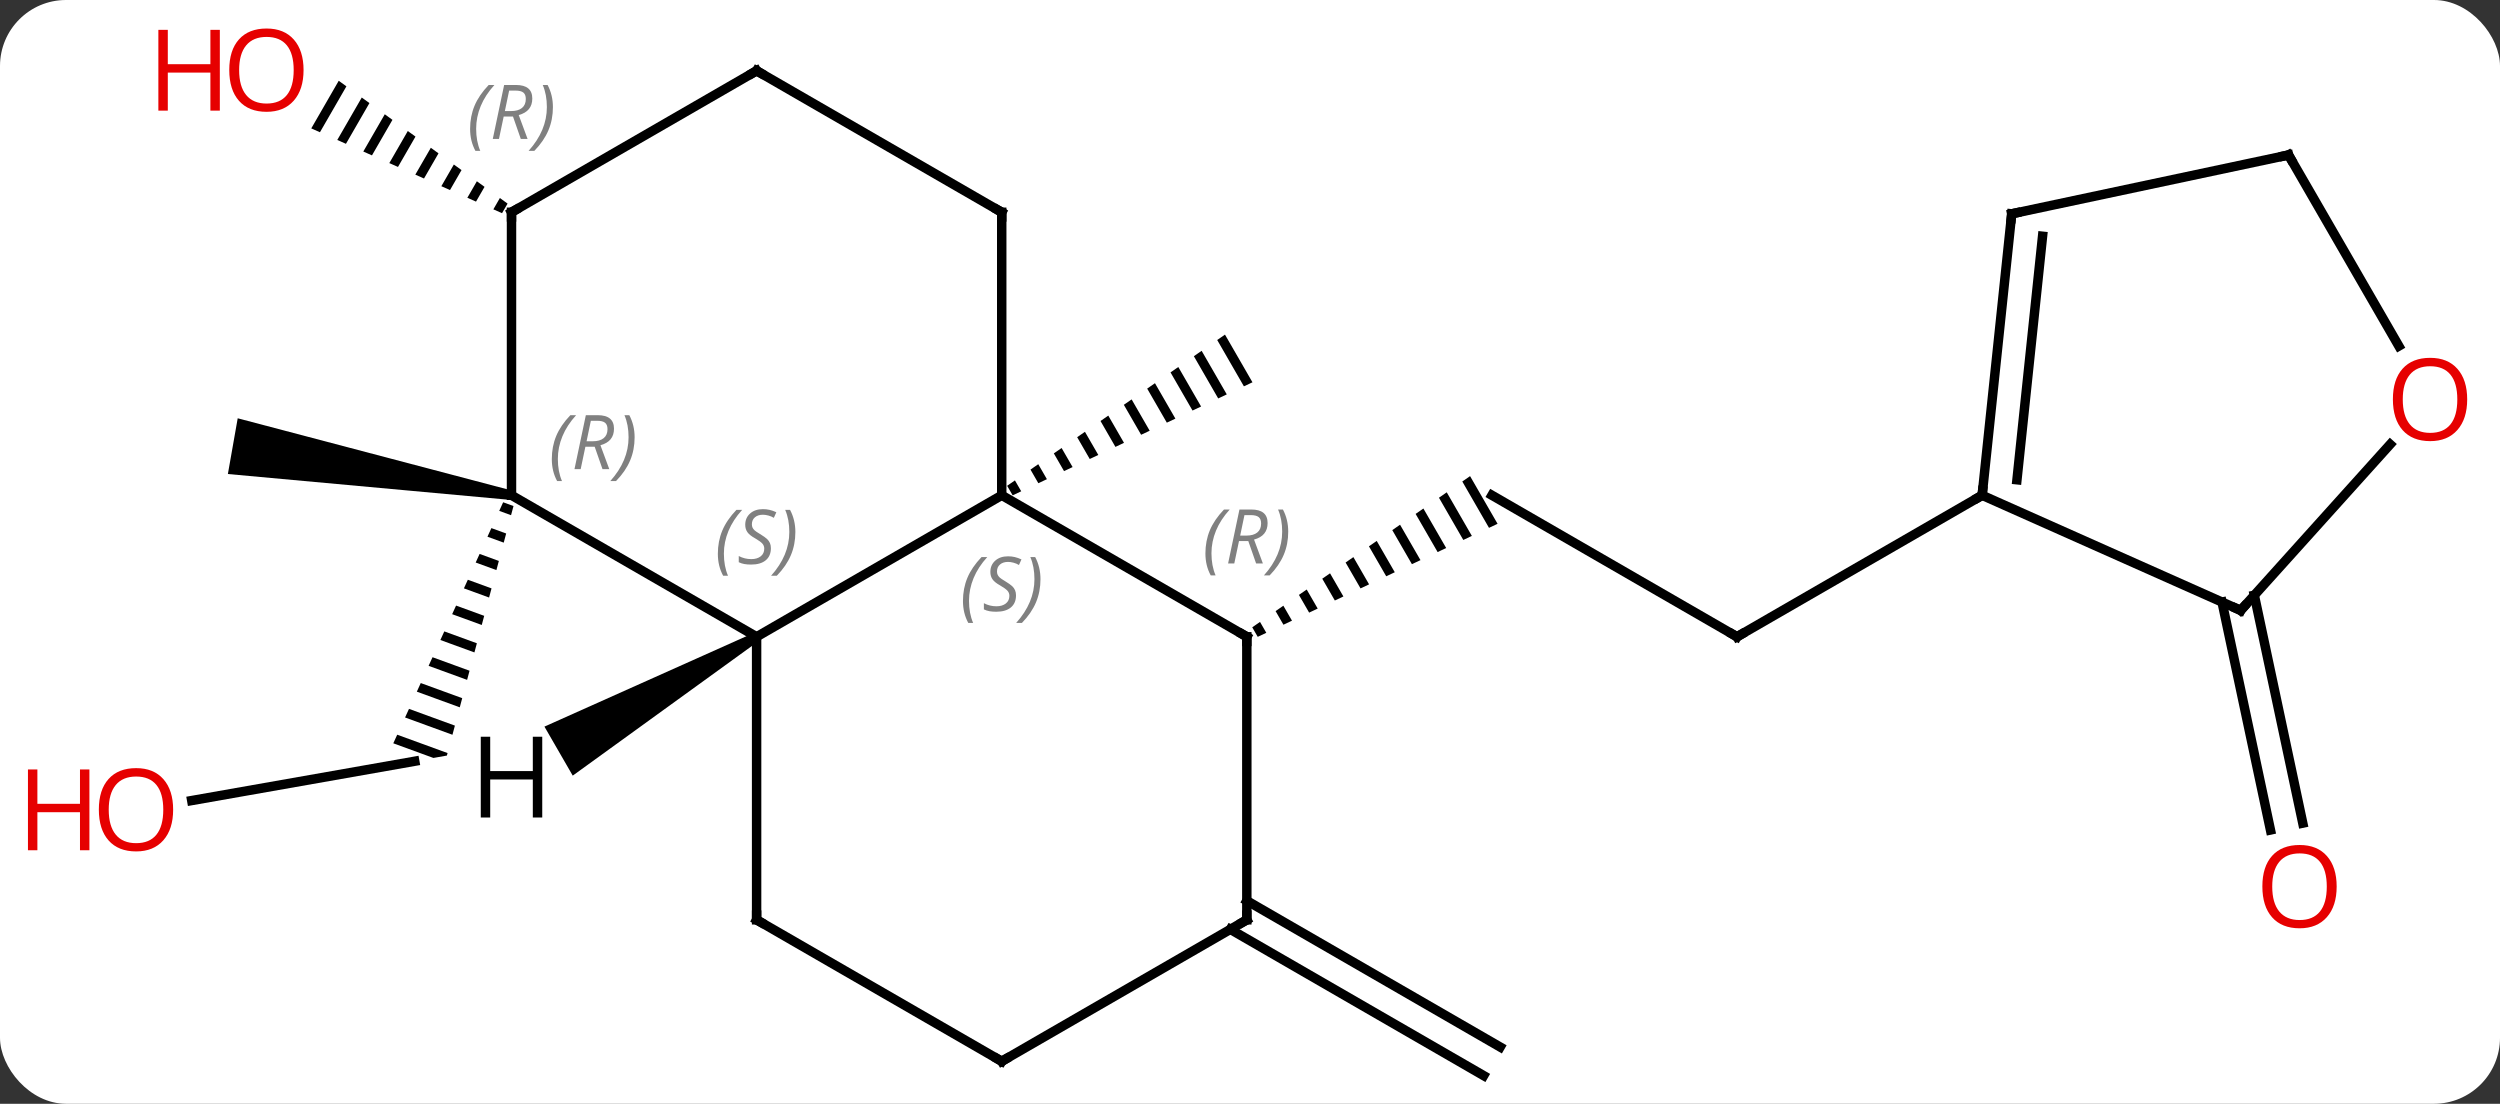 <svg width="265" viewBox="0 0 265 117" style="fill-opacity:1; color-rendering:auto; color-interpolation:auto; text-rendering:auto; stroke:black; stroke-linecap:square; stroke-miterlimit:10; shape-rendering:auto; stroke-opacity:1; fill:black; stroke-dasharray:none; font-weight:normal; stroke-width:1; font-family:'Open Sans'; font-style:normal; stroke-linejoin:miter; font-size:12; stroke-dashoffset:0; image-rendering:auto;" height="117" class="cas-substance-image" xmlns:xlink="http://www.w3.org/1999/xlink" xmlns="http://www.w3.org/2000/svg"><rect x="0" y="0" width="265" height="117" fill="#333333" stroke="none"/><svg class="cas-substance-single-component"><rect y="0" x="0" width="265" stroke="none" ry="7" rx="7" height="117" fill="white" class="cas-substance-group"/><svg y="0" x="0" width="265" viewBox="0 0 265 117" style="fill:black;" height="117" class="cas-substance-single-component-image"><svg><g><g transform="translate(136,60)" style="text-rendering:geometricPrecision; color-rendering:optimizeQuality; color-interpolation:linearRGB; stroke-linecap:butt; image-rendering:optimizeQuality;"><path style="stroke:none;" d="M-6.153 -24.532 L-6.977 -23.96 L-6.977 -23.96 L-4.146 -19.049 L-4.146 -19.049 L-3.238 -19.477 L-3.238 -19.477 L-6.153 -24.532 ZM-8.627 -22.815 L-9.451 -22.242 L-9.451 -22.242 L-6.87 -17.765 L-6.87 -17.765 L-5.962 -18.194 L-5.962 -18.194 L-8.627 -22.815 ZM-11.1 -21.098 L-11.925 -20.525 L-11.925 -20.525 L-9.593 -16.482 L-9.593 -16.482 L-8.685 -16.91 L-8.685 -16.91 L-11.1 -21.098 ZM-13.574 -19.381 L-14.399 -18.808 L-14.399 -18.808 L-12.317 -15.198 L-12.317 -15.198 L-11.409 -15.626 L-11.409 -15.626 L-13.574 -19.381 ZM-16.048 -17.663 L-16.873 -17.091 L-16.873 -17.091 L-15.041 -13.914 L-14.133 -14.342 L-14.133 -14.342 L-16.048 -17.663 ZM-18.522 -15.946 L-19.347 -15.374 L-19.347 -15.374 L-17.765 -12.63 L-17.765 -12.63 L-16.857 -13.058 L-16.857 -13.058 L-18.522 -15.946 ZM-20.996 -14.229 L-21.821 -13.657 L-20.488 -11.346 L-20.488 -11.346 L-19.58 -11.774 L-20.996 -14.229 ZM-23.47 -12.512 L-24.295 -11.94 L-24.295 -11.94 L-23.212 -10.062 L-23.212 -10.062 L-22.304 -10.49 L-23.47 -12.512 ZM-25.944 -10.795 L-26.768 -10.223 L-26.768 -10.223 L-25.936 -8.778 L-25.936 -8.778 L-25.028 -9.207 L-25.028 -9.207 L-25.944 -10.795 ZM-28.418 -9.078 L-29.242 -8.505 L-29.242 -8.505 L-28.66 -7.495 L-28.66 -7.495 L-27.752 -7.923 L-28.418 -9.078 Z"/><line y2="7.5" y1="-7.5" x2="48.123" x1="22.143" style="fill:none;"/><path style="stroke:none;" d="M19.827 -9.532 L19.003 -8.96 L21.834 -4.049 L22.742 -4.477 L22.742 -4.477 L19.827 -9.532 ZM17.354 -7.815 L16.529 -7.242 L16.529 -7.242 L19.11 -2.765 L20.018 -3.193 L17.354 -7.815 ZM14.88 -6.098 L14.055 -5.525 L14.055 -5.525 L16.387 -1.482 L17.295 -1.91 L14.88 -6.098 ZM12.406 -4.38 L11.581 -3.808 L11.581 -3.808 L13.663 -0.198 L14.571 -0.626 L14.571 -0.626 L12.406 -4.38 ZM9.932 -2.663 L9.107 -2.091 L9.107 -2.091 L10.939 1.086 L11.847 0.658 L11.847 0.658 L9.932 -2.663 ZM7.458 -0.946 L6.633 -0.374 L6.633 -0.374 L8.216 2.37 L9.123 1.942 L9.123 1.942 L7.458 -0.946 ZM4.984 0.771 L4.159 1.343 L5.492 3.654 L5.492 3.654 L6.4 3.226 L6.4 3.226 L4.984 0.771 ZM2.51 2.488 L1.685 3.06 L1.685 3.06 L2.768 4.938 L2.768 4.938 L3.676 4.51 L3.676 4.51 L2.51 2.488 ZM0.036 4.205 L-0.788 4.777 L-0.788 4.777 L0.044 6.221 L0.044 6.221 L0.952 5.793 L0.952 5.793 L0.036 4.205 ZM-2.438 5.922 L-3.262 6.495 L-3.262 6.495 L-2.68 7.505 L-2.68 7.505 L-1.772 7.077 L-1.772 7.077 L-2.438 5.922 Z"/><line y2="-7.5" y1="7.5" x2="74.106" x1="48.123" style="fill:none;"/><line y2="24.858" y1="20.691" x2="-115.677" x1="-92.04" style="fill:none;"/><path style="stroke:none;" d="M-82.666 -6.759 L-83.082 -5.846 L-81.828 -5.389 L-81.569 -6.359 L-82.666 -6.759 ZM-83.913 -4.021 L-84.329 -3.109 L-82.605 -2.48 L-82.346 -3.45 L-83.913 -4.021 ZM-85.161 -1.284 L-85.577 -0.372 L-83.381 0.429 L-83.122 -0.54 L-85.161 -1.284 ZM-86.409 1.453 L-86.825 2.366 L-84.157 3.339 L-83.899 2.369 L-86.409 1.453 ZM-87.656 4.191 L-88.072 5.103 L-84.934 6.248 L-84.675 5.278 L-87.656 4.191 ZM-88.904 6.928 L-89.32 7.841 L-85.711 9.157 L-85.452 8.188 L-85.452 8.188 L-88.904 6.928 ZM-90.152 9.666 L-90.568 10.578 L-86.487 12.066 L-86.228 11.097 L-90.152 9.666 ZM-91.4 12.403 L-91.816 13.316 L-87.264 14.976 L-87.005 14.006 L-91.4 12.403 ZM-92.647 15.14 L-93.063 16.053 L-88.04 17.885 L-87.781 16.915 L-92.647 15.14 ZM-93.895 17.878 L-94.311 18.79 L-90.058 20.342 L-88.629 20.09 L-88.629 20.09 L-88.629 20.09 L-88.558 19.825 L-93.895 17.878 Z"/><path style="stroke:none;" d="M-81.693 -7.992 L-81.867 -7.008 L-111.845 -9.754 L-110.803 -15.662 Z"/><line y2="35.479" y1="50.984" x2="-3.837" x1="23.018" style="fill:none;"/><line y2="38.51" y1="54.016" x2="-5.587" x1="21.268" style="fill:none;"/><path style="stroke:none;" d="M-100.094 -51.439 L-103.005 -46.39 L-103.005 -46.39 L-102.086 -45.982 L-99.28 -50.847 L-99.28 -50.847 L-100.094 -51.439 ZM-97.653 -49.663 L-100.248 -45.164 L-100.248 -45.164 L-99.329 -44.756 L-99.329 -44.756 L-96.84 -49.072 L-97.653 -49.663 ZM-95.213 -47.888 L-97.49 -43.939 L-97.49 -43.939 L-96.571 -43.53 L-96.571 -43.53 L-94.4 -47.296 L-95.213 -47.888 ZM-92.773 -46.112 L-94.733 -42.713 L-93.814 -42.305 L-91.959 -45.521 L-92.773 -46.112 ZM-90.332 -44.337 L-91.976 -41.488 L-91.056 -41.079 L-91.056 -41.079 L-89.519 -43.745 L-90.332 -44.337 ZM-87.892 -42.562 L-89.218 -40.262 L-88.299 -39.854 L-87.079 -41.97 L-87.079 -41.97 L-87.892 -42.562 ZM-85.452 -40.786 L-86.461 -39.036 L-86.461 -39.036 L-85.542 -38.628 L-85.542 -38.628 L-84.638 -40.194 L-84.638 -40.194 L-85.452 -40.786 ZM-83.012 -39.011 L-83.704 -37.811 L-82.784 -37.402 L-82.784 -37.402 L-82.198 -38.419 L-83.012 -39.011 Z"/><line y2="3.094" y1="27.25" x2="102.958" x1="108.093" style="fill:none;"/><line y2="3.821" y1="27.978" x2="99.535" x1="104.669" style="fill:none;"/><line y2="7.5" y1="-7.5" x2="-55.8" x1="-29.817" style="fill:none;"/><line y2="7.5" y1="-7.5" x2="-3.837" x1="-29.817" style="fill:none;"/><line y2="-37.5" y1="-7.5" x2="-29.817" x1="-29.817" style="fill:none;"/><line y2="-7.5" y1="7.5" x2="-81.78" x1="-55.8" style="fill:none;"/><line y2="37.5" y1="7.5" x2="-55.8" x1="-55.8" style="fill:none;"/><line y2="37.5" y1="7.5" x2="-3.837" x1="-3.837" style="fill:none;"/><line y2="-52.5" y1="-37.5" x2="-55.8" x1="-29.817" style="fill:none;"/><line y2="-37.5" y1="-7.5" x2="-81.78" x1="-81.78" style="fill:none;"/><line y2="52.5" y1="37.5" x2="-29.817" x1="-55.8" style="fill:none;"/><line y2="52.5" y1="37.5" x2="-29.817" x1="-3.837" style="fill:none;"/><line y2="-37.5" y1="-52.5" x2="-81.78" x1="-55.8" style="fill:none;"/><line y2="4.701" y1="-7.5" x2="101.511" x1="74.106" style="fill:none;"/><line y2="-37.335" y1="-7.5" x2="77.241" x1="74.106" style="fill:none;"/><line y2="-34.96" y1="-9.144" x2="80.511" x1="77.798" style="fill:none;"/><line y2="-12.898" y1="4.701" x2="117.357" x1="101.511" style="fill:none;"/><line y2="-43.572" y1="-37.335" x2="106.584" x1="77.241" style="fill:none;"/><line y2="-43.572" y1="-23.32" x2="106.584" x1="118.277" style="fill:none;"/><path style="stroke:none;" d="M-56.05 7.067 L-55.55 7.933 L-75.29 22.217 L-78.29 17.021 Z"/><path style="fill:none; stroke-miterlimit:5;" d="M47.69 7.25 L48.123 7.5 L48.556 7.25"/></g><g transform="translate(136,60)" style="stroke-linecap:butt; fill:rgb(230,0,0); text-rendering:geometricPrecision; color-rendering:optimizeQuality; image-rendering:optimizeQuality; font-family:'Open Sans'; stroke:rgb(230,0,0); color-interpolation:linearRGB; stroke-miterlimit:5;"><path style="stroke:none;" d="M-117.647 25.829 Q-117.647 27.891 -118.686 29.071 Q-119.725 30.251 -121.568 30.251 Q-123.459 30.251 -124.49 29.087 Q-125.522 27.922 -125.522 25.813 Q-125.522 23.719 -124.49 22.571 Q-123.459 21.422 -121.568 21.422 Q-119.709 21.422 -118.678 22.594 Q-117.647 23.766 -117.647 25.829 ZM-124.475 25.829 Q-124.475 27.563 -123.732 28.469 Q-122.99 29.376 -121.568 29.376 Q-120.147 29.376 -119.42 28.477 Q-118.693 27.579 -118.693 25.829 Q-118.693 24.094 -119.42 23.204 Q-120.147 22.313 -121.568 22.313 Q-122.99 22.313 -123.732 23.212 Q-124.475 24.11 -124.475 25.829 Z"/><path style="stroke:none;" d="M-126.522 30.126 L-127.522 30.126 L-127.522 26.094 L-132.037 26.094 L-132.037 30.126 L-133.037 30.126 L-133.037 21.563 L-132.037 21.563 L-132.037 25.204 L-127.522 25.204 L-127.522 21.563 L-126.522 21.563 L-126.522 30.126 Z"/><path style="stroke:none;" d="M-103.823 -52.57 Q-103.823 -50.508 -104.862 -49.328 Q-105.901 -48.148 -107.744 -48.148 Q-109.635 -48.148 -110.666 -49.312 Q-111.698 -50.477 -111.698 -52.586 Q-111.698 -54.68 -110.666 -55.828 Q-109.635 -56.977 -107.744 -56.977 Q-105.885 -56.977 -104.854 -55.805 Q-103.823 -54.633 -103.823 -52.57 ZM-110.651 -52.57 Q-110.651 -50.836 -109.908 -49.93 Q-109.166 -49.023 -107.744 -49.023 Q-106.323 -49.023 -105.596 -49.922 Q-104.869 -50.82 -104.869 -52.57 Q-104.869 -54.305 -105.596 -55.195 Q-106.323 -56.086 -107.744 -56.086 Q-109.166 -56.086 -109.908 -55.188 Q-110.651 -54.289 -110.651 -52.57 Z"/><path style="stroke:none;" d="M-112.698 -48.273 L-113.698 -48.273 L-113.698 -52.305 L-118.213 -52.305 L-118.213 -48.273 L-119.213 -48.273 L-119.213 -56.836 L-118.213 -56.836 L-118.213 -53.195 L-113.698 -53.195 L-113.698 -56.836 L-112.698 -56.836 L-112.698 -48.273 Z"/><path style="stroke:none;" d="M111.686 33.977 Q111.686 36.039 110.646 37.219 Q109.607 38.399 107.764 38.399 Q105.873 38.399 104.842 37.234 Q103.811 36.07 103.811 33.961 Q103.811 31.867 104.842 30.719 Q105.873 29.57 107.764 29.57 Q109.623 29.57 110.654 30.742 Q111.686 31.914 111.686 33.977 ZM104.857 33.977 Q104.857 35.711 105.6 36.617 Q106.342 37.524 107.764 37.524 Q109.186 37.524 109.912 36.625 Q110.639 35.727 110.639 33.977 Q110.639 32.242 109.912 31.352 Q109.186 30.461 107.764 30.461 Q106.342 30.461 105.6 31.36 Q104.857 32.258 104.857 33.977 Z"/></g><g transform="translate(136,60)" style="stroke-linecap:butt; font-size:8.4px; fill:gray; text-rendering:geometricPrecision; image-rendering:optimizeQuality; color-rendering:optimizeQuality; font-family:'Open Sans'; font-style:italic; stroke:gray; color-interpolation:linearRGB; stroke-miterlimit:5;"><path style="stroke:none;" d="M-33.926 3.703 Q-33.926 2.375 -33.457 1.25 Q-32.988 0.125 -31.957 -0.953 L-31.348 -0.953 Q-32.316 0.109 -32.801 1.281 Q-33.285 2.453 -33.285 3.688 Q-33.285 5.016 -32.848 6.031 L-33.363 6.031 Q-33.926 5 -33.926 3.703 ZM-28.303 3.109 Q-28.303 3.938 -28.85 4.391 Q-29.397 4.844 -30.397 4.844 Q-30.803 4.844 -31.116 4.789 Q-31.428 4.734 -31.709 4.594 L-31.709 3.938 Q-31.084 4.266 -30.381 4.266 Q-29.756 4.266 -29.381 3.969 Q-29.006 3.672 -29.006 3.156 Q-29.006 2.844 -29.209 2.617 Q-29.413 2.391 -29.975 2.062 Q-30.569 1.734 -30.795 1.406 Q-31.022 1.078 -31.022 0.625 Q-31.022 -0.109 -30.506 -0.57 Q-29.991 -1.031 -29.147 -1.031 Q-28.772 -1.031 -28.436 -0.953 Q-28.1 -0.875 -27.725 -0.703 L-27.991 -0.109 Q-28.241 -0.266 -28.561 -0.352 Q-28.881 -0.438 -29.147 -0.438 Q-29.678 -0.438 -29.998 -0.164 Q-30.319 0.109 -30.319 0.578 Q-30.319 0.781 -30.248 0.93 Q-30.178 1.078 -30.038 1.211 Q-29.897 1.344 -29.475 1.594 Q-28.913 1.938 -28.709 2.133 Q-28.506 2.328 -28.405 2.562 Q-28.303 2.797 -28.303 3.109 ZM-25.709 1.391 Q-25.709 2.719 -26.185 3.852 Q-26.662 4.984 -27.677 6.031 L-28.287 6.031 Q-26.349 3.875 -26.349 1.391 Q-26.349 0.062 -26.787 -0.953 L-26.271 -0.953 Q-25.709 0.109 -25.709 1.391 Z"/><path style="stroke:none;" d="M-59.908 -1.297 Q-59.908 -2.625 -59.44 -3.75 Q-58.971 -4.875 -57.94 -5.953 L-57.33 -5.953 Q-58.299 -4.891 -58.783 -3.719 Q-59.268 -2.547 -59.268 -1.312 Q-59.268 0.016 -58.83 1.031 L-59.346 1.031 Q-59.908 0 -59.908 -1.297 ZM-54.286 -1.891 Q-54.286 -1.062 -54.833 -0.609 Q-55.38 -0.156 -56.38 -0.156 Q-56.786 -0.156 -57.098 -0.211 Q-57.411 -0.266 -57.692 -0.406 L-57.692 -1.062 Q-57.067 -0.734 -56.364 -0.734 Q-55.739 -0.734 -55.364 -1.031 Q-54.989 -1.328 -54.989 -1.844 Q-54.989 -2.156 -55.192 -2.383 Q-55.395 -2.609 -55.958 -2.938 Q-56.551 -3.266 -56.778 -3.594 Q-57.005 -3.922 -57.005 -4.375 Q-57.005 -5.109 -56.489 -5.57 Q-55.973 -6.031 -55.13 -6.031 Q-54.755 -6.031 -54.419 -5.953 Q-54.083 -5.875 -53.708 -5.703 L-53.973 -5.109 Q-54.223 -5.266 -54.544 -5.352 Q-54.864 -5.438 -55.13 -5.438 Q-55.661 -5.438 -55.981 -5.164 Q-56.301 -4.891 -56.301 -4.422 Q-56.301 -4.219 -56.231 -4.07 Q-56.161 -3.922 -56.02 -3.789 Q-55.88 -3.656 -55.458 -3.406 Q-54.895 -3.062 -54.692 -2.867 Q-54.489 -2.672 -54.387 -2.438 Q-54.286 -2.203 -54.286 -1.891 ZM-51.691 -3.609 Q-51.691 -2.281 -52.168 -1.148 Q-52.644 -0.016 -53.66 1.031 L-54.269 1.031 Q-52.332 -1.125 -52.332 -3.609 Q-52.332 -4.938 -52.769 -5.953 L-52.254 -5.953 Q-51.691 -4.891 -51.691 -3.609 Z"/><path style="fill:none; stroke:black;" d="M-4.27 7.25 L-3.837 7.5 L-3.837 8"/><path style="stroke:none;" d="M-8.226 -1.336 Q-8.226 -2.664 -7.757 -3.789 Q-7.288 -4.914 -6.257 -5.992 L-5.647 -5.992 Q-6.616 -4.93 -7.101 -3.758 Q-7.585 -2.586 -7.585 -1.352 Q-7.585 -0.023 -7.147 0.992 L-7.663 0.992 Q-8.226 -0.039 -8.226 -1.336 ZM-4.666 -2.648 L-5.166 -0.273 L-5.822 -0.273 L-4.619 -5.992 L-3.369 -5.992 Q-1.634 -5.992 -1.634 -4.555 Q-1.634 -3.195 -3.072 -2.805 L-2.134 -0.273 L-2.853 -0.273 L-3.681 -2.648 L-4.666 -2.648 ZM-4.088 -5.398 Q-4.478 -3.477 -4.541 -3.227 L-3.884 -3.227 Q-3.134 -3.227 -2.728 -3.555 Q-2.322 -3.883 -2.322 -4.508 Q-2.322 -4.977 -2.58 -5.188 Q-2.837 -5.398 -3.431 -5.398 L-4.088 -5.398 ZM0.552 -3.648 Q0.552 -2.32 0.075 -1.188 Q-0.402 -0.055 -1.417 0.992 L-2.026 0.992 Q-0.089 -1.164 -0.089 -3.648 Q-0.089 -4.977 -0.526 -5.992 L-0.011 -5.992 Q0.552 -4.93 0.552 -3.648 Z"/><path style="fill:none; stroke:black;" d="M-29.817 -37 L-29.817 -37.5 L-30.25 -37.75"/><path style="stroke:none;" d="M-77.508 -11.336 Q-77.508 -12.664 -77.04 -13.789 Q-76.571 -14.914 -75.54 -15.992 L-74.93 -15.992 Q-75.899 -14.93 -76.383 -13.758 Q-76.868 -12.586 -76.868 -11.351 Q-76.868 -10.023 -76.43 -9.008 L-76.946 -9.008 Q-77.508 -10.039 -77.508 -11.336 ZM-73.948 -12.648 L-74.448 -10.273 L-75.105 -10.273 L-73.901 -15.992 L-72.651 -15.992 Q-70.917 -15.992 -70.917 -14.555 Q-70.917 -13.195 -72.355 -12.805 L-71.417 -10.273 L-72.136 -10.273 L-72.964 -12.648 L-73.948 -12.648 ZM-73.37 -15.398 Q-73.761 -13.476 -73.823 -13.226 L-73.167 -13.226 Q-72.417 -13.226 -72.011 -13.555 Q-71.605 -13.883 -71.605 -14.508 Q-71.605 -14.976 -71.862 -15.187 Q-72.12 -15.398 -72.714 -15.398 L-73.37 -15.398 ZM-68.731 -13.648 Q-68.731 -12.32 -69.208 -11.187 Q-69.684 -10.055 -70.7 -9.008 L-71.309 -9.008 Q-69.372 -11.164 -69.372 -13.648 Q-69.372 -14.976 -69.809 -15.992 L-69.294 -15.992 Q-68.731 -14.93 -68.731 -13.648 Z"/><path style="fill:none; stroke:black;" d="M-55.8 37 L-55.8 37.5 L-55.367 37.75"/><path style="fill:none; stroke:black;" d="M-3.837 37 L-3.837 37.5 L-4.27 37.75"/><path style="fill:none; stroke:black;" d="M-55.367 -52.25 L-55.8 -52.5 L-56.233 -52.25"/><path style="fill:none; stroke:black;" d="M-81.78 -37 L-81.78 -37.5 L-81.347 -37.75"/><path style="stroke:none;" d="M-86.169 -46.336 Q-86.169 -47.664 -85.7 -48.789 Q-85.231 -49.914 -84.2 -50.992 L-83.591 -50.992 Q-84.559 -49.93 -85.044 -48.758 Q-85.528 -47.586 -85.528 -46.352 Q-85.528 -45.023 -85.091 -44.008 L-85.606 -44.008 Q-86.169 -45.039 -86.169 -46.336 ZM-82.609 -47.648 L-83.109 -45.273 L-83.765 -45.273 L-82.562 -50.992 L-81.312 -50.992 Q-79.577 -50.992 -79.577 -49.555 Q-79.577 -48.195 -81.015 -47.805 L-80.077 -45.273 L-80.796 -45.273 L-81.624 -47.648 L-82.609 -47.648 ZM-82.031 -50.398 Q-82.421 -48.477 -82.484 -48.227 L-81.827 -48.227 Q-81.077 -48.227 -80.671 -48.555 Q-80.265 -48.883 -80.265 -49.508 Q-80.265 -49.977 -80.523 -50.188 Q-80.781 -50.398 -81.374 -50.398 L-82.031 -50.398 ZM-77.391 -48.648 Q-77.391 -47.32 -77.868 -46.188 Q-78.344 -45.055 -79.36 -44.008 L-79.969 -44.008 Q-78.032 -46.164 -78.032 -48.648 Q-78.032 -49.977 -78.469 -50.992 L-77.954 -50.992 Q-77.391 -49.93 -77.391 -48.648 Z"/><path style="fill:none; stroke:black;" d="M-30.25 52.25 L-29.817 52.5 L-29.384 52.25"/><path style="fill:none; stroke:black;" d="M74.158 -7.997 L74.106 -7.5 L73.673 -7.25"/><path style="fill:none; stroke:black;" d="M101.054 4.498 L101.511 4.701 L101.846 4.329"/><path style="fill:none; stroke:black;" d="M77.189 -36.838 L77.241 -37.335 L77.73 -37.439"/></g><g transform="translate(136,60)" style="stroke-linecap:butt; fill:rgb(230,0,0); text-rendering:geometricPrecision; color-rendering:optimizeQuality; image-rendering:optimizeQuality; font-family:'Open Sans'; stroke:rgb(230,0,0); color-interpolation:linearRGB; stroke-miterlimit:5;"><path style="stroke:none;" d="M125.522 -17.662 Q125.522 -15.6 124.482 -14.42 Q123.443 -13.24 121.6 -13.24 Q119.709 -13.24 118.678 -14.405 Q117.647 -15.569 117.647 -17.678 Q117.647 -19.772 118.678 -20.92 Q119.709 -22.069 121.6 -22.069 Q123.459 -22.069 124.49 -20.897 Q125.522 -19.725 125.522 -17.662 ZM118.693 -17.662 Q118.693 -15.928 119.436 -15.022 Q120.178 -14.115 121.6 -14.115 Q123.022 -14.115 123.748 -15.014 Q124.475 -15.912 124.475 -17.662 Q124.475 -19.397 123.748 -20.287 Q123.022 -21.178 121.6 -21.178 Q120.178 -21.178 119.436 -20.279 Q118.693 -19.381 118.693 -17.662 Z"/><path style="fill:none; stroke:black;" d="M106.095 -43.468 L106.584 -43.572 L106.834 -43.139"/><path style="fill:black; stroke:none;" d="M-78.522 26.656 L-79.522 26.656 L-79.522 22.625 L-84.038 22.625 L-84.038 26.656 L-85.038 26.656 L-85.038 18.094 L-84.038 18.094 L-84.038 21.734 L-79.522 21.734 L-79.522 18.094 L-78.522 18.094 L-78.522 26.656 Z"/></g></g></svg></svg></svg></svg>